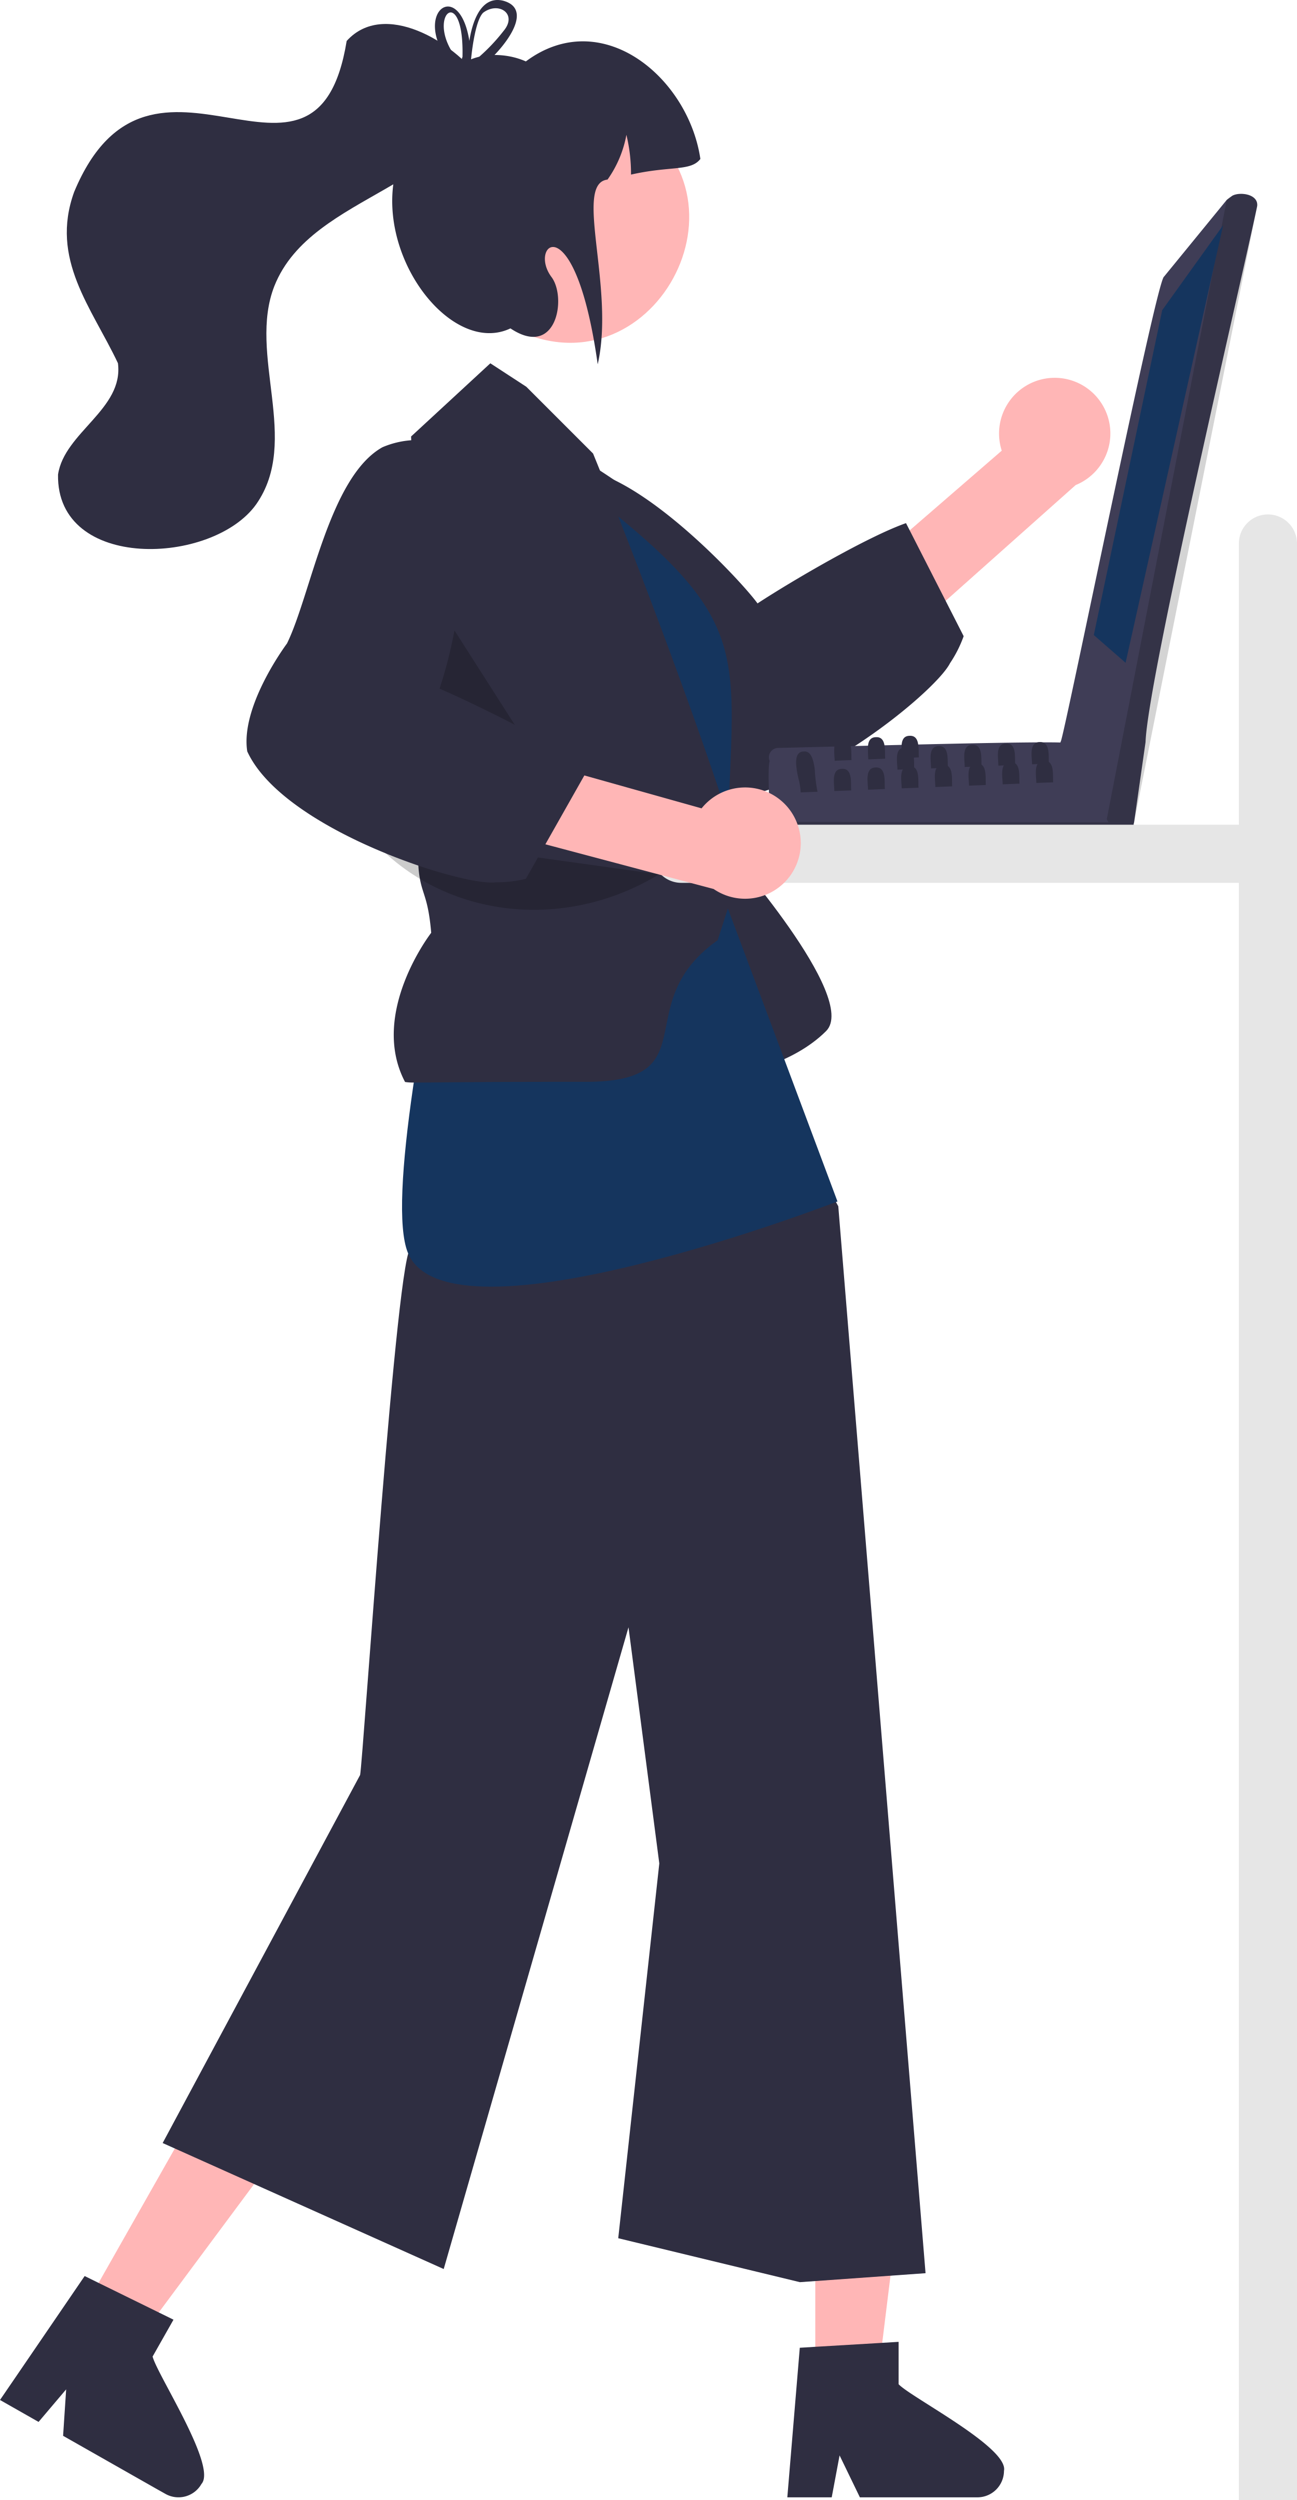 <?xml version="1.0" encoding="UTF-8" standalone="no"?>
<svg
   xmlns:dc="http://purl.org/dc/elements/1.1/"
   xmlns:cc="http://creativecommons.org/ns#"
   xmlns:rdf="http://www.w3.org/1999/02/22-rdf-syntax-ns#"
   xmlns:svg="http://www.w3.org/2000/svg"
   xmlns="http://www.w3.org/2000/svg"
   xmlns:sodipodi="http://sodipodi.sourceforge.net/DTD/sodipodi-0.dtd"
   xmlns:inkscape="http://www.inkscape.org/namespaces/inkscape"
   data-name="Layer 1"
   width="245.44"
   height="473.04"
   viewBox="0 0 245.44 473.04"
   version="1.1"
   id="svg118"
   sodipodi:docname="undraw_conference_re_2yld.svg"
   inkscape:version="0.92.5 (2060ec1f9f, 2020-04-08)">
  <defs
     id="defs122" />
  <sodipodi:namedview
     pagecolor="#ffffff"
     bordercolor="#666666"
     borderopacity="1"
     objecttolerance="10"
     gridtolerance="10"
     guidetolerance="10"
     inkscape:pageopacity="0"
     inkscape:pageshadow="2"
     inkscape:window-width="1920"
     inkscape:window-height="1011"
     id="namedview120"
     showgrid="false"
     inkscape:zoom="0.91371637"
     inkscape:cx="113.17419"
     inkscape:cy="280.82109"
     inkscape:window-x="0"
     inkscape:window-y="0"
     inkscape:window-maximized="1"
     inkscape:current-layer="svg118" />
  <g
     id="g4095"
     transform="translate(-99.114,3.8056994e-6)">
    <g
       id="g4051">
      <polygon
         style="fill:#ffb6b6"
         points="253.397,607.84 265.228,607.84 270.856,562.209 253.395,562.21 "
         id="polygon4"
         transform="translate(-2e-5,-157.797)" />
      <path
         style="fill:#2f2e41"
         inkscape:connector-curvature="0"
         d="m 269.164,451.108 v -8.02 l -3.11,0.19 -12.66,0.75 -2.93,0.18 -2.24,26.86 -0.12,1.44 h 8.4 l 0.27,-1.43 1.22,-6.5 3.15,6.5 0.69,1.43 h 22.27 a 5.032,5.032 0 0 0 5,-5.01 c 0.94,-4.39 -17.58,-13.88 -19.94,-16.39 z"
         id="path6" />
      <polygon
         style="fill:#ffb6b6"
         points="114.802,594.963 125.091,600.801 152.505,563.891 137.318,555.275 "
         id="polygon8"
         transform="translate(-2e-5,-157.797)" />
      <path
         style="fill:#2f2e41"
         inkscape:connector-curvature="0"
         d="m 127.994,445.868 3.95,-6.97 -2.78,-1.37 -11.39,-5.59 -2.64,-1.3 -12.97,18.99 -3.05,4.46 3.45,1.96 3.85,2.19 5.22,-6.16 -0.58,8.79 18.19,10.33 h 0.01 l 1.17,0.66 a 5.008,5.008 0 0 0 6.82,-1.89 c 2.98,-3.36 -8.44,-20.74 -9.25,-24.1 z"
         id="path10" />
      <path
         style="fill:#ffb6b6"
         inkscape:connector-curvature="0"
         d="m 297.126,71.601 a 10.549,10.549 0 0 0 -8.445,13.667 l -18.103,15.669 6.839,13.323 25.254,-22.486 a 10.534,10.534 0 0 0 -5.545,-20.173 z"
         id="path12" />
      <path
         style="fill:#2f2e41"
         inkscape:connector-curvature="0"
         d="m 278.064,113.678 -6.8,-13.33 -0.7,-1.37 c -7.28,2.56 -21.58,10.92 -28.1,15.19 -2.39,-3.33 -15.68,-17.82 -27.17,-23.38 0,-0.01 -0.01,0 -0.01,0 q -1.185,-0.57 -2.34,-1.02 a 16.161,16.161 0 0 0 -5.59,-1.16 8.606,8.606 0 0 0 -2.51,0.36 7.057,7.057 0 0 0 -2.36,1.21 c -1.87,1.44 -3.29,3.95 -4.09,7.83 a 15.313,15.313 0 0 0 0.71,5.44 c 3.2,10.61 15.84,22.46 20.31,30.1 0.44,1.18 4.83,12.8 11.76,16.92 a 11.173,11.173 0 0 0 1.13,0.6 c 0.43,0.06 0.86,0.11 1.31,0.13 h 0.01 a 18.401,18.401 0 0 0 2.11,0.03 c 0.36,-0.01 0.73,-0.04 1.1,-0.07 0.08,-0.01 0.15,-0.01 0.23,-0.02 a 33.342,33.342 0 0 0 6.79,-1.48 c 0.25,-0.08 0.5,-0.16 0.75,-0.25 a 55.869,55.869 0 0 0 5.57,-2.24 c 1.05,-0.48 2.09,-1 3.13,-1.54 1.26,-0.66 2.52,-1.36 3.75,-2.09 1.06,-0.61 2.1,-1.25 3.12,-1.91 v -0.01 c 0.24,-0.14 0.48,-0.3 0.72,-0.47 h 0.01 c 9.12,-5.93 16.56,-12.82 17.99,-15.67 a 23.155,23.155 0 0 0 2.58,-5.11 z"
         id="path14" />
      <path
         style="fill:#2f2e41"
         inkscape:connector-curvature="0"
         d="m 236.676,160.572 c 0,0 25.071,28.208 18.769,34.51 -6.302,6.302 -16.108,7.957 -16.108,7.957 l -11.989,-0.924 z"
         id="path16" />
      <path
         style="fill:#2f2e41"
         inkscape:connector-curvature="0"
         d="m 205.921,84.9 c 32.335,18.919 43.208,36.992 28.254,73.361 z"
         id="path18" />
      <path
         style="fill:#2f2e41"
         inkscape:connector-curvature="0"
         d="m 176.932,236.144 c -2.623,-1.22 -9.139,97.219 -9.671,99.692 l -37.365,69.636 53.184,23.84 34.97,-121.422 5.828,44.683 -7.771,70.91 34.377,8.314 23.778,-1.698 -16.514,-201.868 -31.337,-56.821 z"
         id="path20" />
      <path
         style="fill:#15355e"
         inkscape:connector-curvature="0"
         d="m 203.133,87.688 c 43.906,32.688 33.185,33.27 33.542,83.723 l 20.921,55.91 c 0,0 -73.753,28.564 -81.315,9.658 -7.562,-18.906 26.852,-149.292 26.852,-149.292 z"
         id="path22" />
      <path
         style="fill:#2f2e41"
         inkscape:connector-curvature="0"
         d="m 237.244,156.038 c -0.09,-0.32 -0.2,-0.69 -0.32,-1.08 v -0.01 c -0.19,-0.63 -0.41,-1.32 -0.67,-2.11 -0.16,-0.5 -0.33,-1.04 -0.52,-1.61 -0.12,-0.36 -0.24,-0.73 -0.37,-1.12 -3.52,-10.63 -10.62,-30.45 -19.24,-52.36 v -0.01 q -1.56,-3.945 -3.18,-7.97 c -0.1,-0.24 -0.19,-0.49 -0.29,-0.73 -0.43,-1.07 -0.87,-2.15 -1.31,-3.23 l -12.63,-12.63 -6.81,-4.44 -15,13.85 c 0,0 0.01,0.24 0.03,0.71 0.21,4.27 1.24,27.33 1.37,54.59 0.03,6.87 0.01,14.01 -0.11,21.18 v 0.19 c -0.03,1.88 0,3.34 0.09,4.52 a 19.694,19.694 0 0 0 0.29,2.5 c 0.56,3.08 1.59,3.8 2.14,10.21 0,0 -11.8,15.21 -4.95,28.23 a 9.389,9.389 0 0 0 1.64,0.1 c 2.42,0.04 8.06,-0.11 23.57,-0.12 2.69,-0.02 5.67,-0.02 8.98,-0.01 21.69,0 10,-12.55 21.59,-23.98 0.25,-0.25 0.5,-0.49 0.77,-0.73 a 26.25,26.25 0 0 1 2.6,-2.07 l 1.94,-6.02 0.62,-1.93 0.01,-0.25 0.06,-2.67 0.13,-5.32 0.09,-3.54 a 13.146,13.146 0 0 0 -0.52,-2.14 z"
         id="path24" />
      <polygon
         style="opacity:0.2"
         points="203.133,305.289 183.259,274.171 179.814,295.671 "
         id="polygon26"
         transform="translate(-2e-5,-157.797)" />
      <path
         style="fill:#ffb6b6"
         inkscape:connector-curvature="0"
         d="m 217.7,21.846 c 26.087,14.844 4.671,54.011 -21.902,40.064 -26.086,-14.844 -4.67,-54.01 21.902,-40.064 z"
         id="path28" />
      <path
         style="opacity:0.2"
         inkscape:connector-curvature="0"
         d="m 168.495,157.715 c 13.833,16.302 37.405,18.655 55.308,7.716 z"
         id="path30" />
      <path
         style="fill:#2f2e41"
         inkscape:connector-curvature="0"
         d="m 231.649,30.077 c -1.828,2.377 -5.647,1.263 -13.125,2.959 a 31.176,31.176 0 0 0 -0.872,-7.526 21.185,21.185 0 0 1 -3.572,8.47 c -6.494,0.72 1.467,20.448 -1.858,34.952 -4.284,-30.6 -13.294,-22.583 -8.742,-16.513 2.914,3.885 0.971,15.542 -7.771,9.714 -14.425,6.855 -34.97,-27.199 -12.199,-43.169 -0.407,-8.633 9.199,-9.996 15.114,-7.342 14.355,-10.693 30.755,3.008 33.027,18.456 z"
         id="path32" />
      <path
         style="fill:#3f3d56"
         inkscape:connector-curvature="0"
         d="m 246.381,141.511 c 7.414,-0.148 47.24,-1.291 53.771,-1.01 0.369,-1.293 12.75,14.573 13.051,14.671 a 1.808,1.808 0 0 1 -0.605,2.908 c -0.728,0.442 -64.932,-0.746 -65.71,-0.591 a 1.786,1.786 0 0 1 -1.594,-1.038 l -0.429,-0.961 c -0.045,-1.644 -0.583,-10.048 -0.1,-11.485 a 1.778,1.778 0 0 1 1.615,-2.494 z"
         id="path34" />
      <path
         inkscape:connector-curvature="0"
         d="m 244.866,155.488 c 0.377,0.905 0.859,2.043 2.023,2.001 l 65.032,0.73 a 1.794,1.794 0 0 0 1.565,-2.633 z"
         style="opacity:0.17;isolation:isolate"
         id="path36" />
      <path
         style="fill:#3f3d56"
         inkscape:connector-curvature="0"
         d="m 299.848,140.306 c 0.7,-1.211 18.086,-87.238 19.537,-87.958 l 11.87,-14.521 1.061,-0.798 c 1.475,-0.81 5.014,-0.262 4.696,1.991 v 0 c -2.789,13.37 -20.726,89.518 -21.119,101.39 l -2.159,15.124 a 1.863,1.863 0 0 1 -2.3,1.53 3.583,3.583 0 0 1 -2.877,-2.079 c -0.162,-0.534 -9.522,-14.37 -8.709,-14.68 z"
         id="path38" />
      <path
         inkscape:connector-curvature="0"
         d="m 331.258,37.828 -22.703,117.161 c 0.759,1.922 4.312,3.268 5.139,0.747 0.015,-0.003 23.291,-116.644 23.315,-116.713 0.248,-2.807 -4.39,-2.896 -5.751,-1.195 z"
         style="opacity:0.17;isolation:isolate"
         id="path40" />
      <polygon
         style="fill:#15355e"
         points="330.574,200.416 319.044,216.487 306.102,277.953 312.118,283.201 "
         id="polygon42"
         transform="translate(-2e-5,-157.797)" />
      <path
         style="fill:#2f2e41"
         inkscape:connector-curvature="0"
         d="m 253.304,145.628 c -0.24,-1.86 -0.7,-3.57 -2.05,-3.44 -1.99,-0.01 -1.56,2.7 -1.08,4.98 a 12.539,12.539 0 0 1 0.46,2.76 l 3.19,-0.13 a 26.319,26.319 0 0 1 -0.52,-4.17 z"
         id="path44" />
      <path
         style="fill:#2f2e41"
         inkscape:connector-curvature="0"
         d="m 272.104,145.188 c -0.02,-0.53 0.01,-1.21 -0.06,-1.85 -0.11,-1.06 -0.47,-1.98 -1.68,-1.91 a 1.6,1.6 0 0 0 -0.65,0.13 c -1.29,0.58 -0.76,2.93 -0.78,4.07 l 1.04,-0.04 2.15,-0.08 c -0.01,-0.1 -0.02,-0.21 -0.02,-0.32 z"
         id="path46" />
      <path
         style="fill:#2f2e41"
         inkscape:connector-curvature="0"
         d="m 278.474,144.928 c -0.05,-1.4 0.2,-3.87 -1.74,-3.76 -2.1,0.04 -1.41,2.9 -1.43,4.21 l 1.03,-0.04 2.16,-0.09 c -0.01,-0.1 -0.02,-0.21 -0.02,-0.32 z"
         id="path48" />
      <path
         style="fill:#2f2e41"
         inkscape:connector-curvature="0"
         d="m 284.844,144.678 c -0.05,-1.41 0.2,-3.88 -1.74,-3.76 -2.1,0.04 -1.41,2.9 -1.43,4.2 l 1.04,-0.04 2.15,-0.08 c -0.01,-0.1 -0.02,-0.21 -0.02,-0.32 z"
         id="path50" />
      <path
         style="fill:#2f2e41"
         inkscape:connector-curvature="0"
         d="m 291.214,144.418 c -0.05,-1.4 0.2,-3.87 -1.74,-3.76 -2.1,0.05 -1.41,2.9 -1.43,4.21 l 1.03,-0.04 2.16,-0.09 c -0.01,-0.1 -0.02,-0.21 -0.02,-0.32 z"
         id="path52" />
      <path
         style="fill:#2f2e41"
         inkscape:connector-curvature="0"
         d="m 297.584,144.168 c -0.04,-1.26 0.15,-3.36 -1.19,-3.71 h -0.01 a 1.506,1.506 0 0 0 -0.54,-0.05 1.464,1.464 0 0 0 -0.44,0.06 h -0.01 c -1.54,0.43 -0.96,2.94 -0.98,4.14 l 1.04,-0.04 2.15,-0.08 c -0.01,-0.1 -0.02,-0.21 -0.02,-0.32 z"
         id="path54" />
      <path
         style="fill:#2f2e41"
         inkscape:connector-curvature="0"
         d="m 260.174,141.628 v -0.01 a 3.115,3.115 0 0 0 -0.08,-0.44 c -0.16,-0.85 -0.57,-1.51 -1.6,-1.45 -1.01,0.02 -1.37,0.68 -1.48,1.52 a 13.33,13.33 0 0 0 0.04,2.29 c 0.01,0.15 0.01,0.28 0.01,0.4 l 3.19,-0.13 c -0.05,-0.56 0,-1.4 -0.08,-2.18 z"
         id="path56" />
      <path
         style="fill:#2f2e41"
         inkscape:connector-curvature="0"
         d="m 266.494,141.018 c -0.16,-0.89 -0.57,-1.61 -1.63,-1.54 -1.05,0.02 -1.4,0.74 -1.49,1.62 a 23.278,23.278 0 0 0 0.06,2.58 l 3.19,-0.13 c -0.06,-0.64 0.02,-1.67 -0.13,-2.53 z"
         id="path58" />
      <path
         style="fill:#2f2e41"
         inkscape:connector-curvature="0"
         d="m 272.874,140.868 c -0.14,-0.94 -0.53,-1.71 -1.64,-1.65 -1.09,0.02 -1.42,0.79 -1.5,1.72 a 4.233,4.233 0 0 0 -0.02,0.62 c 0.01,0.69 0.1,1.39 0.09,1.87 l 2.24,-0.09 0.95,-0.04 c -0.06,-0.62 0.02,-1.59 -0.12,-2.43 z"
         id="path60" />
      <path
         style="fill:#2f2e41"
         inkscape:connector-curvature="0"
         d="m 258.434,145.468 c -2.1,0.04 -1.42,2.9 -1.43,4.2 l 3.19,-0.12 c -0.12,-1.31 0.34,-4.21 -1.76,-4.08 z"
         id="path62" />
      <path
         style="fill:#2f2e41"
         inkscape:connector-curvature="0"
         d="m 264.804,145.208 c -2.1,0.04 -1.42,2.9 -1.43,4.21 l 3.19,-0.13 c -0.12,-1.3 0.34,-4.2 -1.76,-4.08 z"
         id="path64" />
      <path
         style="fill:#2f2e41"
         inkscape:connector-curvature="0"
         d="m 272.104,145.188 a 1.405,1.405 0 0 0 -0.93,-0.23 1.32,1.32 0 0 0 -1.2,0.63 c -0.57,0.92 -0.22,2.64 -0.23,3.57 l 3.19,-0.12 c -0.1,-1.06 0.19,-3.18 -0.83,-3.85 z"
         id="path66" />
      <path
         style="fill:#2f2e41"
         inkscape:connector-curvature="0"
         d="m 278.474,144.928 a 1.389,1.389 0 0 0 -0.93,-0.23 1.323,1.323 0 0 0 -1.21,0.64 c -0.55,0.93 -0.21,2.64 -0.22,3.57 l 3.19,-0.13 c -0.1,-1.05 0.19,-3.16 -0.83,-3.85 z"
         id="path68" />
      <path
         style="fill:#2f2e41"
         inkscape:connector-curvature="0"
         d="m 284.844,144.678 a 1.405,1.405 0 0 0 -0.93,-0.23 1.319,1.319 0 0 0 -1.2,0.63 c -0.57,0.92 -0.22,2.64 -0.23,3.57 l 3.19,-0.12 c -0.1,-1.06 0.19,-3.18 -0.83,-3.85 z"
         id="path70" />
      <path
         style="fill:#2f2e41"
         inkscape:connector-curvature="0"
         d="m 291.214,144.418 a 1.389,1.389 0 0 0 -0.93,-0.23 1.312,1.312 0 0 0 -1.21,0.64 c -0.55,0.93 -0.21,2.64 -0.22,3.57 l 3.19,-0.13 c -0.1,-1.05 0.19,-3.16 -0.83,-3.85 z"
         id="path72" />
      <path
         style="fill:#2f2e41"
         inkscape:connector-curvature="0"
         d="m 297.584,144.168 a 1.405,1.405 0 0 0 -0.93,-0.23 1.308,1.308 0 0 0 -1.2,0.63 c -0.56,0.93 -0.22,2.64 -0.23,3.57 l 3.19,-0.12 c -0.1,-1.06 0.19,-3.17 -0.83,-3.85 z"
         id="path74" />
      <path
         style="fill:#2f2e41"
         inkscape:connector-curvature="0"
         d="m 164.717,7.749 c -5.808,35.709 -36.937,-6.567 -51.574,28.574 -4.602,12.726 3.294,21.83 8.288,32.393 1.14,8.681 -10.153,13.085 -11.336,21.076 -0.329,18.32 29.226,17.199 37.489,5.641 8.49,-12.099 -1.648,-28.333 3.455,-41.32 7.172,-18.031 36.34,-18.165 38.881,-39.142 -4.921,-7.008 -18.154,-15.034 -25.202,-7.222 z"
         id="path76" />
      <path
         style="fill:#2f2e41"
         inkscape:connector-curvature="0"
         d="m 188.244,11.238 c -0.19,0.08 -0.38,0.16 -0.55,0.25 h -0.01 c -0.16,0.08 -0.32,0.16 -0.48,0.25 -0.02,0.01 -0.03,0.02 -0.05,0.03 -0.21,-0.2 -0.42,-0.4 -0.64,-0.6 a 2.313,2.313 0 0 0 0.04,0.98 l 0.03,0.12 c 0.2,0.21 0.41,0.41 0.63,0.62 0.2,-0.15 0.39,-0.31 0.59,-0.46 0.12,-0.1 0.24,-0.2 0.37,-0.3 0.02,-0.26 0.05,-0.56 0.08,-0.89 z m 6.02,-11.12 c -4.46,-1.02 -5.9,4.81 -6.33,7.62 -1.62,-10.2 -8.36,-6.99 -6.03,-0.03 a 15.583,15.583 0 0 0 3.43,5.52 c 0.21,0.24 0.44,0.48 0.68,0.72 -0.27,1.4 1.09,1.04 2.93,-0.25 a 24.508,24.508 0 0 0 3.75,-3.29 c 3.67,-3.85 6.53,-9 1.57,-10.29 z m 0.14,5.74 a 34.946,34.946 0 0 1 -4.61,4.89 q -0.795,0.72 -1.62,1.38 c -0.01,0.09 -0.01,0.17 -0.02,0.24 a 1.832,1.832 0 0 1 -0.14,0.28 c -0.56,1.01 -1.19,0.46 -1.43,-0.38 -0.02,-0.03 -0.05,-0.06 -0.07,-0.09 a 14.09,14.09 0 0 1 -2.07,-2.74 c -4.13,-7.16 2.52,-12.03 2.19,1.34 a 1.266,1.266 0 0 0 -0.12,0.39 2.313,2.313 0 0 0 0.04,0.98 l 0.03,0.12 c 0.2,0.21 0.41,0.41 0.63,0.62 0.2,-0.15 0.39,-0.31 0.59,-0.46 0.12,-0.1 0.24,-0.2 0.37,-0.3 0.02,-0.26 0.05,-0.56 0.08,-0.89 v -0.01 c 0.26,-2.68 0.97,-7.5 2.28,-8.81 2.88,-2.21 6.61,0.18 3.87,3.44 z m -6.16,5.38 c -0.19,0.08 -0.38,0.16 -0.55,0.25 h -0.01 c -0.16,0.08 -0.32,0.16 -0.48,0.25 -0.02,0.01 -0.03,0.02 -0.05,0.03 -0.21,-0.2 -0.42,-0.4 -0.64,-0.6 a 2.313,2.313 0 0 0 0.04,0.98 l 0.03,0.12 c 0.2,0.21 0.41,0.41 0.63,0.62 0.2,-0.15 0.39,-0.31 0.59,-0.46 0.12,-0.1 0.24,-0.2 0.37,-0.3 0.02,-0.26 0.05,-0.56 0.08,-0.89 z"
         id="path80" />
      <path
         style="fill:#e6e6e6"
         inkscape:connector-curvature="0"
         d="m 339.054,97.334 a 5.5,5.5 0 0 0 -5.5,5.5 v 53.206 h -105.5 a 5.5,5.5 0 0 0 0,11 h 105.5 v 306 h 11 V 102.834 a 5.5,5.5 0 0 0 -5.5,-5.5 z"
         id="path82" />
      <path
         style="fill:#ffb6b6"
         inkscape:connector-curvature="0"
         d="m 247.938,152.46 a 10.549,10.549 0 0 0 -16.058,0.485 l -23.051,-6.471 -7.349,13.049 32.681,8.681 a 10.534,10.534 0 0 0 13.777,-15.744 z"
         id="path84" />
      <path
         style="fill:#2f2e41"
         inkscape:connector-curvature="0"
         d="m 196.514,137.128 c -1.67,-0.87 -3.34,-1.72 -4.97,-2.51 -3.54,-1.75 -6.83,-3.28 -9.25,-4.32 a 83.636,83.636 0 0 0 2.82,-11.02 c 2.84,-14.32 4.77,-36.64 -8.18,-35.98 a 16.898,16.898 0 0 0 -5.44,1.32 c -10.09,5.61 -13.55,27.92 -18.07,37.13 -0.79,1.07 -8.81,12.19 -7.52,20.42 3.66,8 15.3,14.84 26.21,19.29 l 0.01,0.01 c 2.1,0.86 4.18,1.63 6.16,2.31 2.26,0.77 4.41,1.41 6.34,1.91 3.85,1 6.86,1.45 8.31,1.25 a 23.43,23.43 0 0 0 5.69,-0.66 l 2.29,-4.04 1.41,-2.5 7.37,-13.02 0.76,-1.34 a 110.026,110.026 0 0 0 -13.94,-8.25 z"
         id="path86" />
    </g>
  </g>
</svg>
